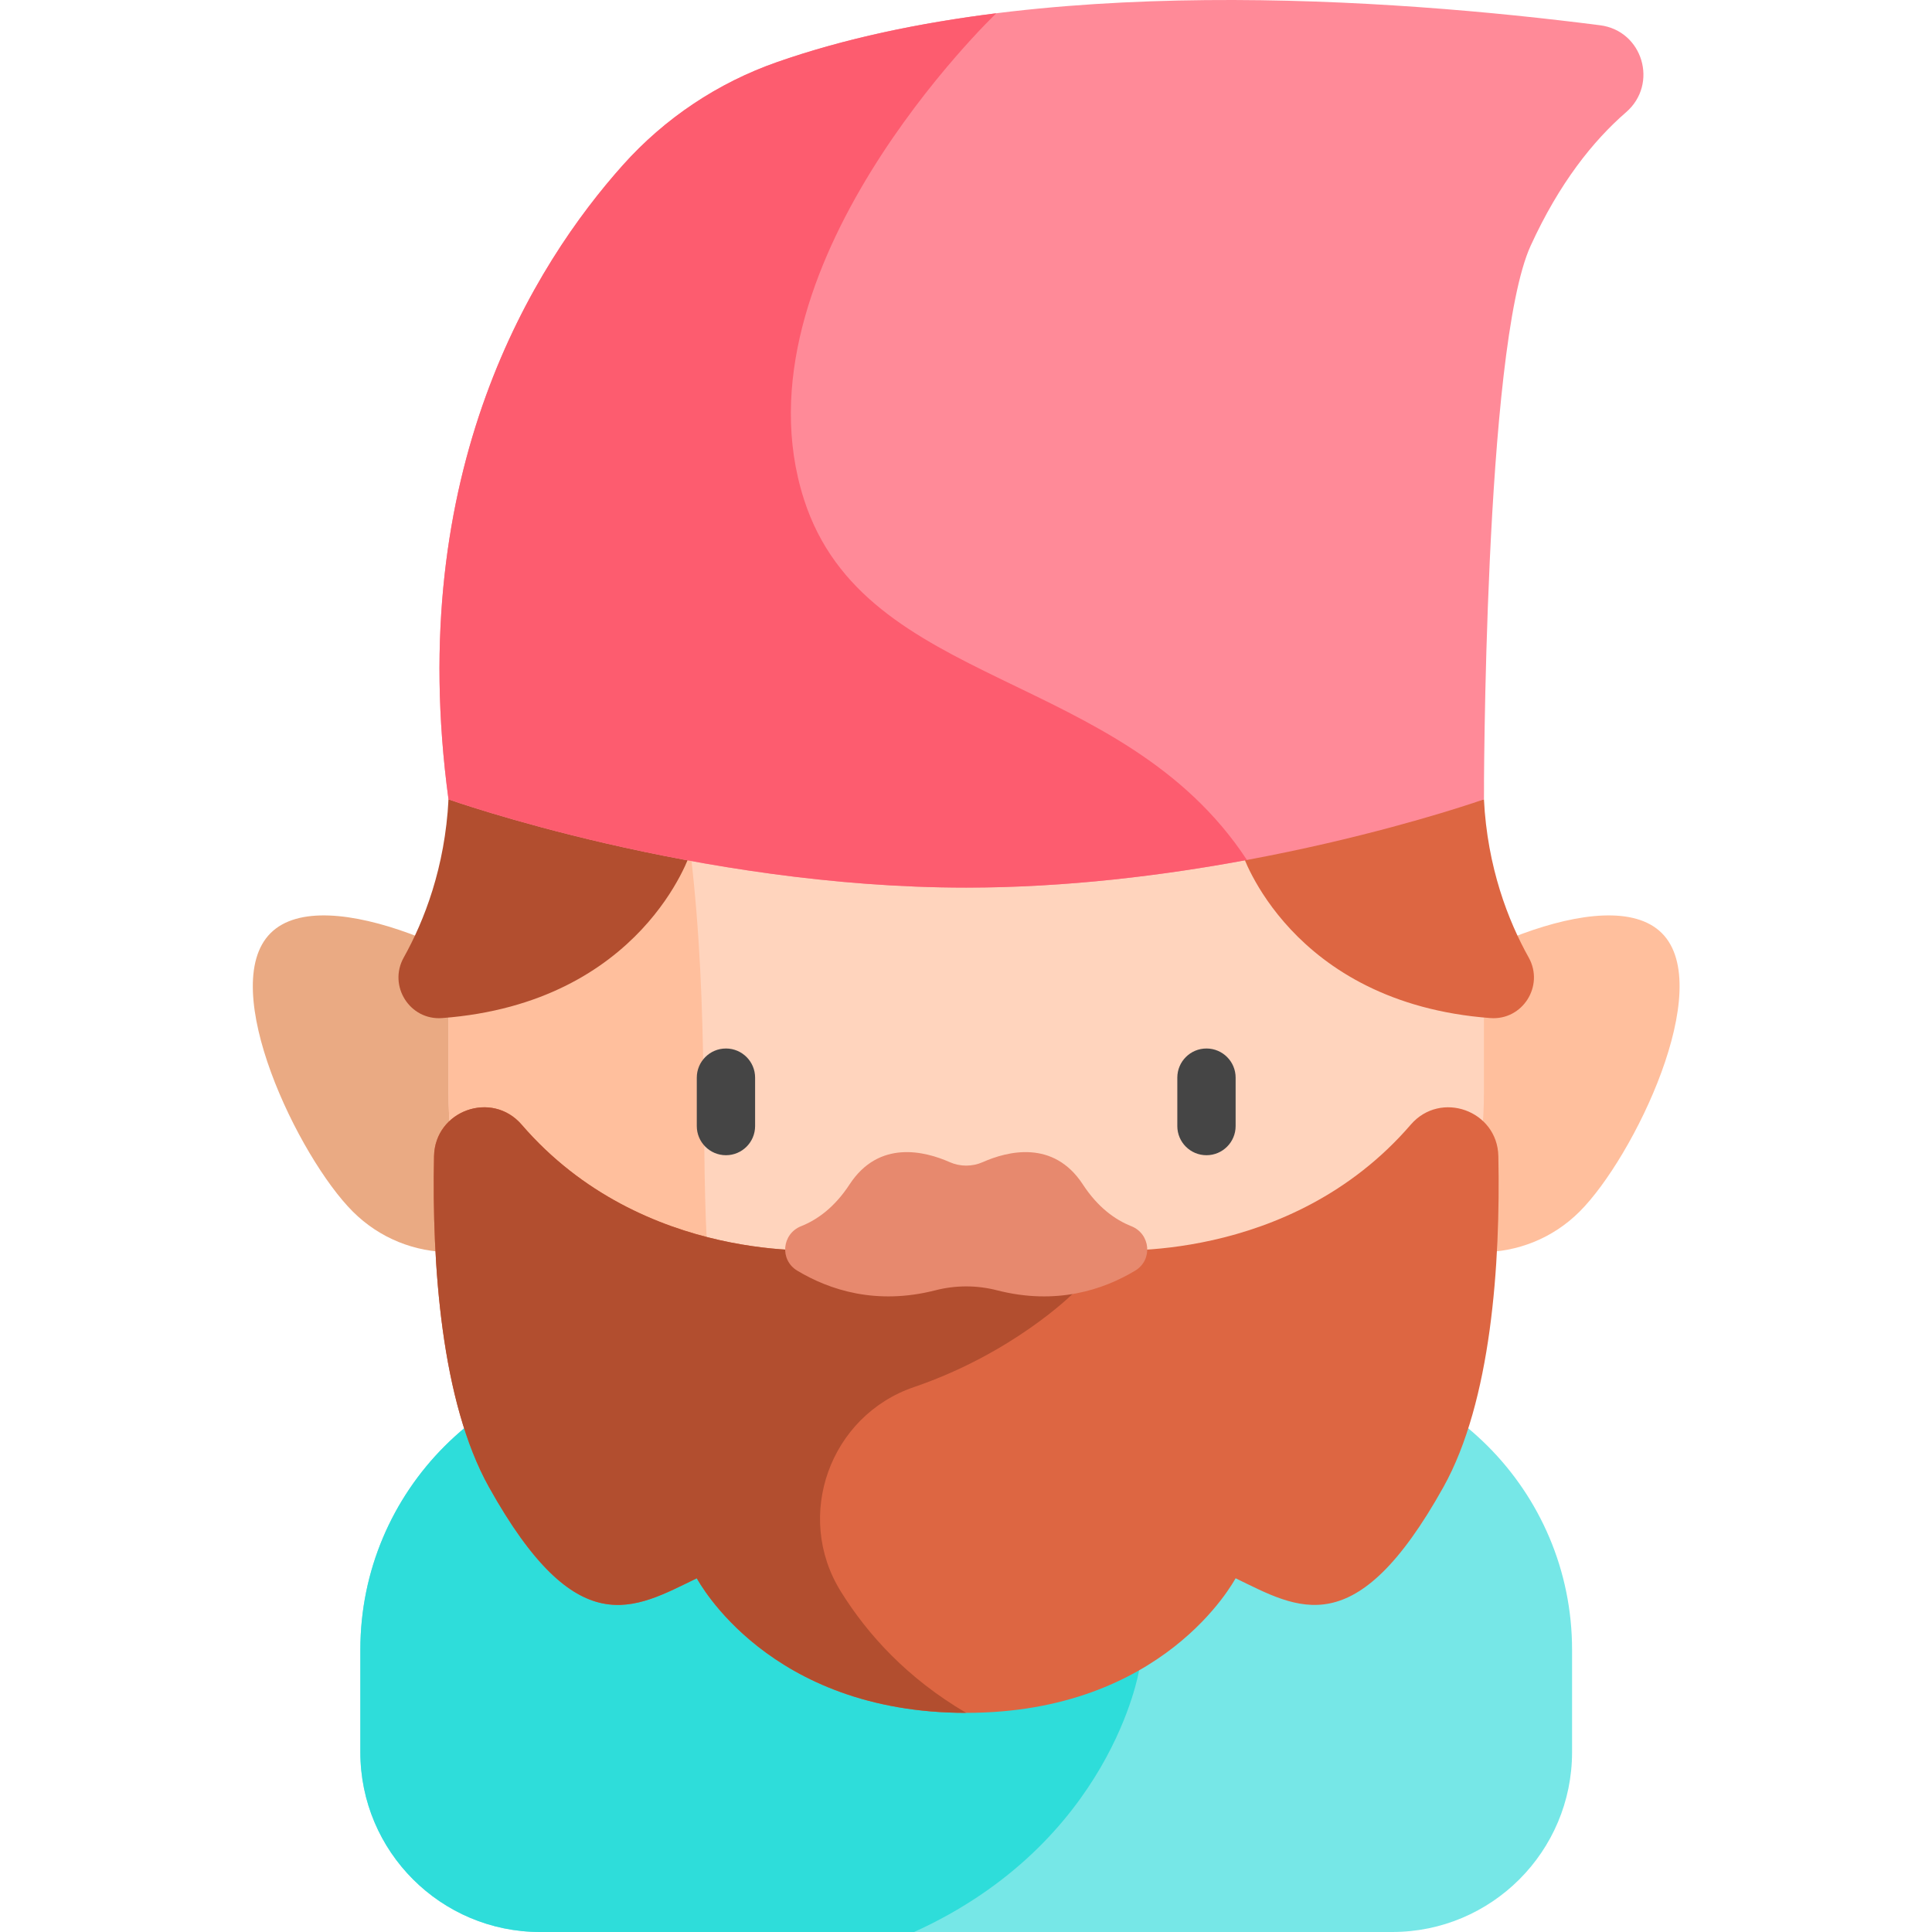 <svg height="511pt" viewBox="-66 0 511 512" width="511pt" xmlns="http://www.w3.org/2000/svg"><path d="m78.973 269.078c14.355 14.355 14.355 37.633 0 51.988-14.355 14.355-37.633 14.355-51.988 0-14.359-14.355-36.141-59.414-21.785-73.773 14.359-14.355 59.418 7.426 73.773 21.785zm0 0" fill="#eaaa83"/><path d="m300.137 269.078c-14.355 14.355-14.355 37.633 0 51.988 14.359 14.355 37.637 14.355 51.992 0 14.355-14.355 36.137-59.414 21.781-73.773-14.355-14.355-59.414 7.426-73.773 21.785zm0 0" fill="#ffbf9d"/><path d="m302.457 512h-225.801c-26.32 0-47.66-21.336-47.66-47.656v-27.145c0-42.156 34.18-76.336 76.336-76.336h168.445c42.16 0 76.336 34.18 76.336 76.336v27.145c0 26.32-21.336 47.656-47.656 47.656zm0 0" fill="#76e7e7"/><path d="m235.367 442.656v-81.793h-130.035c-42.156 0-76.336 34.18-76.336 76.336v27.145c0 26.32 21.34 47.656 47.66 47.656h99.094c52.242-23.715 59.617-69.344 59.617-69.344zm0 0" fill="#2eddda"/><path d="m218.031 398.438h-56.953c-60.043 0-108.719-48.676-108.719-108.719v-80.508c0-75.77 61.426-137.195 137.195-137.195 75.773 0 137.199 61.426 137.199 137.195v80.508c0 60.043-48.676 108.719-108.723 108.719zm0 0" fill="#ffd4bd"/><path d="m116.516 226.027c-10.684-90.836 76.461-139.188 101.402-151.078-9.148-1.922-18.645-2.934-28.363-2.934-75.77 0-137.195 61.426-137.195 137.195v80.508c0 57.387 44.477 104.391 100.836 108.434-46.582-25.719-26.664-86.957-36.68-172.125zm0 0" fill="#ffbf9d"/><path d="m253.227 306.145c-4.266 0-7.727-3.461-7.727-7.727v-12.828c0-4.266 3.461-7.727 7.727-7.727 4.27 0 7.727 3.461 7.727 7.727v12.828c0 4.266-3.457 7.727-7.727 7.727zm0 0" fill="#454545"/><path d="m125.883 306.145c-4.266 0-7.727-3.461-7.727-7.727v-12.828c0-4.266 3.461-7.727 7.727-7.727 4.27 0 7.727 3.461 7.727 7.727v12.828c0 4.266-3.457 7.727-7.727 7.727zm0 0" fill="#454545"/><path d="m307.359 298.051c-32.176 37.316-80.758 33.195-80.758 33.195h-74.094s-48.582 4.121-80.758-33.195c-7.906-9.172-22.973-3.762-23.223 8.344-.59 28.609 1.898 65.004 14.555 87.691 23.363 41.895 38.449 32.227 55.074 24.172.516.805 19.02 35.668 71.398 35.668 52.379 0 70.883-34.863 71.398-35.668 16.625 8.055 31.711 17.723 55.074-24.172 12.656-22.688 15.145-59.082 14.555-87.691-.246-12.105-15.316-17.512-23.223-8.344zm0 0" fill="#dd6642"/><path d="m156.32 421.75c-12.434-20.008-2.895-46.551 19.402-54.164 26.281-8.973 41.98-24.648 41.98-24.648v-11.688h-65.195s-48.582 4.117-80.758-33.199c-7.906-9.168-22.973-3.758-23.223 8.344-.59 28.609 1.902 65.004 14.555 87.695 23.363 41.891 38.449 32.223 55.074 24.168.516.805 19.02 35.668 71.398 35.668-15.547-9.121-26.094-20.688-33.234-32.176zm0 0" fill="#b24e2f"/><path d="m220.461 313.879c-7.801-11.934-20.012-8.781-26.504-5.91-2.809 1.242-5.992 1.242-8.801 0-6.492-2.871-18.707-6.023-26.508 5.91-4 6.117-8.594 9.383-12.824 11.062-5.137 2.035-5.773 8.961-1.035 11.801 8.461 5.078 20.902 9.223 36.605 5.199 5.367-1.375 10.957-1.375 16.324 0 15.699 4.023 28.145-.121 36.605-5.199 4.734-2.84 4.098-9.766-1.035-11.801-4.234-1.68-8.828-4.945-12.828-11.062zm0 0" fill="#e7896e"/><path d="m116.516 225.883s-12.656 39.906-65.859 43.918c-8.559.645-14.352-8.547-10.168-16.039 5.434-9.742 10.945-23.859 11.871-41.922zm0 0" fill="#b24e2f"/><path d="m262.598 225.883s12.656 39.906 65.859 43.918c8.559.645 14.348-8.547 10.168-16.039-5.438-9.742-10.949-23.859-11.871-41.922zm0 0" fill="#dd6642"/><path d="m52.359 211.836s65.797 23.391 137.195 23.391c71.398 0 137.199-23.391 137.199-23.391s0-119.625 12.391-146.727c7.566-16.547 16.52-27.766 25.289-35.371 8.617-7.473 4.426-21.594-6.887-23.043-55.449-7.109-150.402-13.926-218.121 9.762-15.703 5.492-29.758 14.883-40.848 27.285-23.406 26.176-58.039 80.98-46.219 168.094zm0 0" fill="#ff8a98"/><path d="m146.551 132.312c-19.59-61.074 50.184-128.035 50.977-128.793-20.438 2.555-40.23 6.684-58.102 12.938-15.703 5.492-29.758 14.883-40.848 27.285-23.41 26.176-58.039 80.98-46.219 168.098 0 0 65.797 23.387 137.195 23.387 26.617 0 52.453-3.25 74.395-7.328-33.297-50.727-101.199-45.078-117.398-95.586zm0 0" fill="#fd5c6f"/></svg>